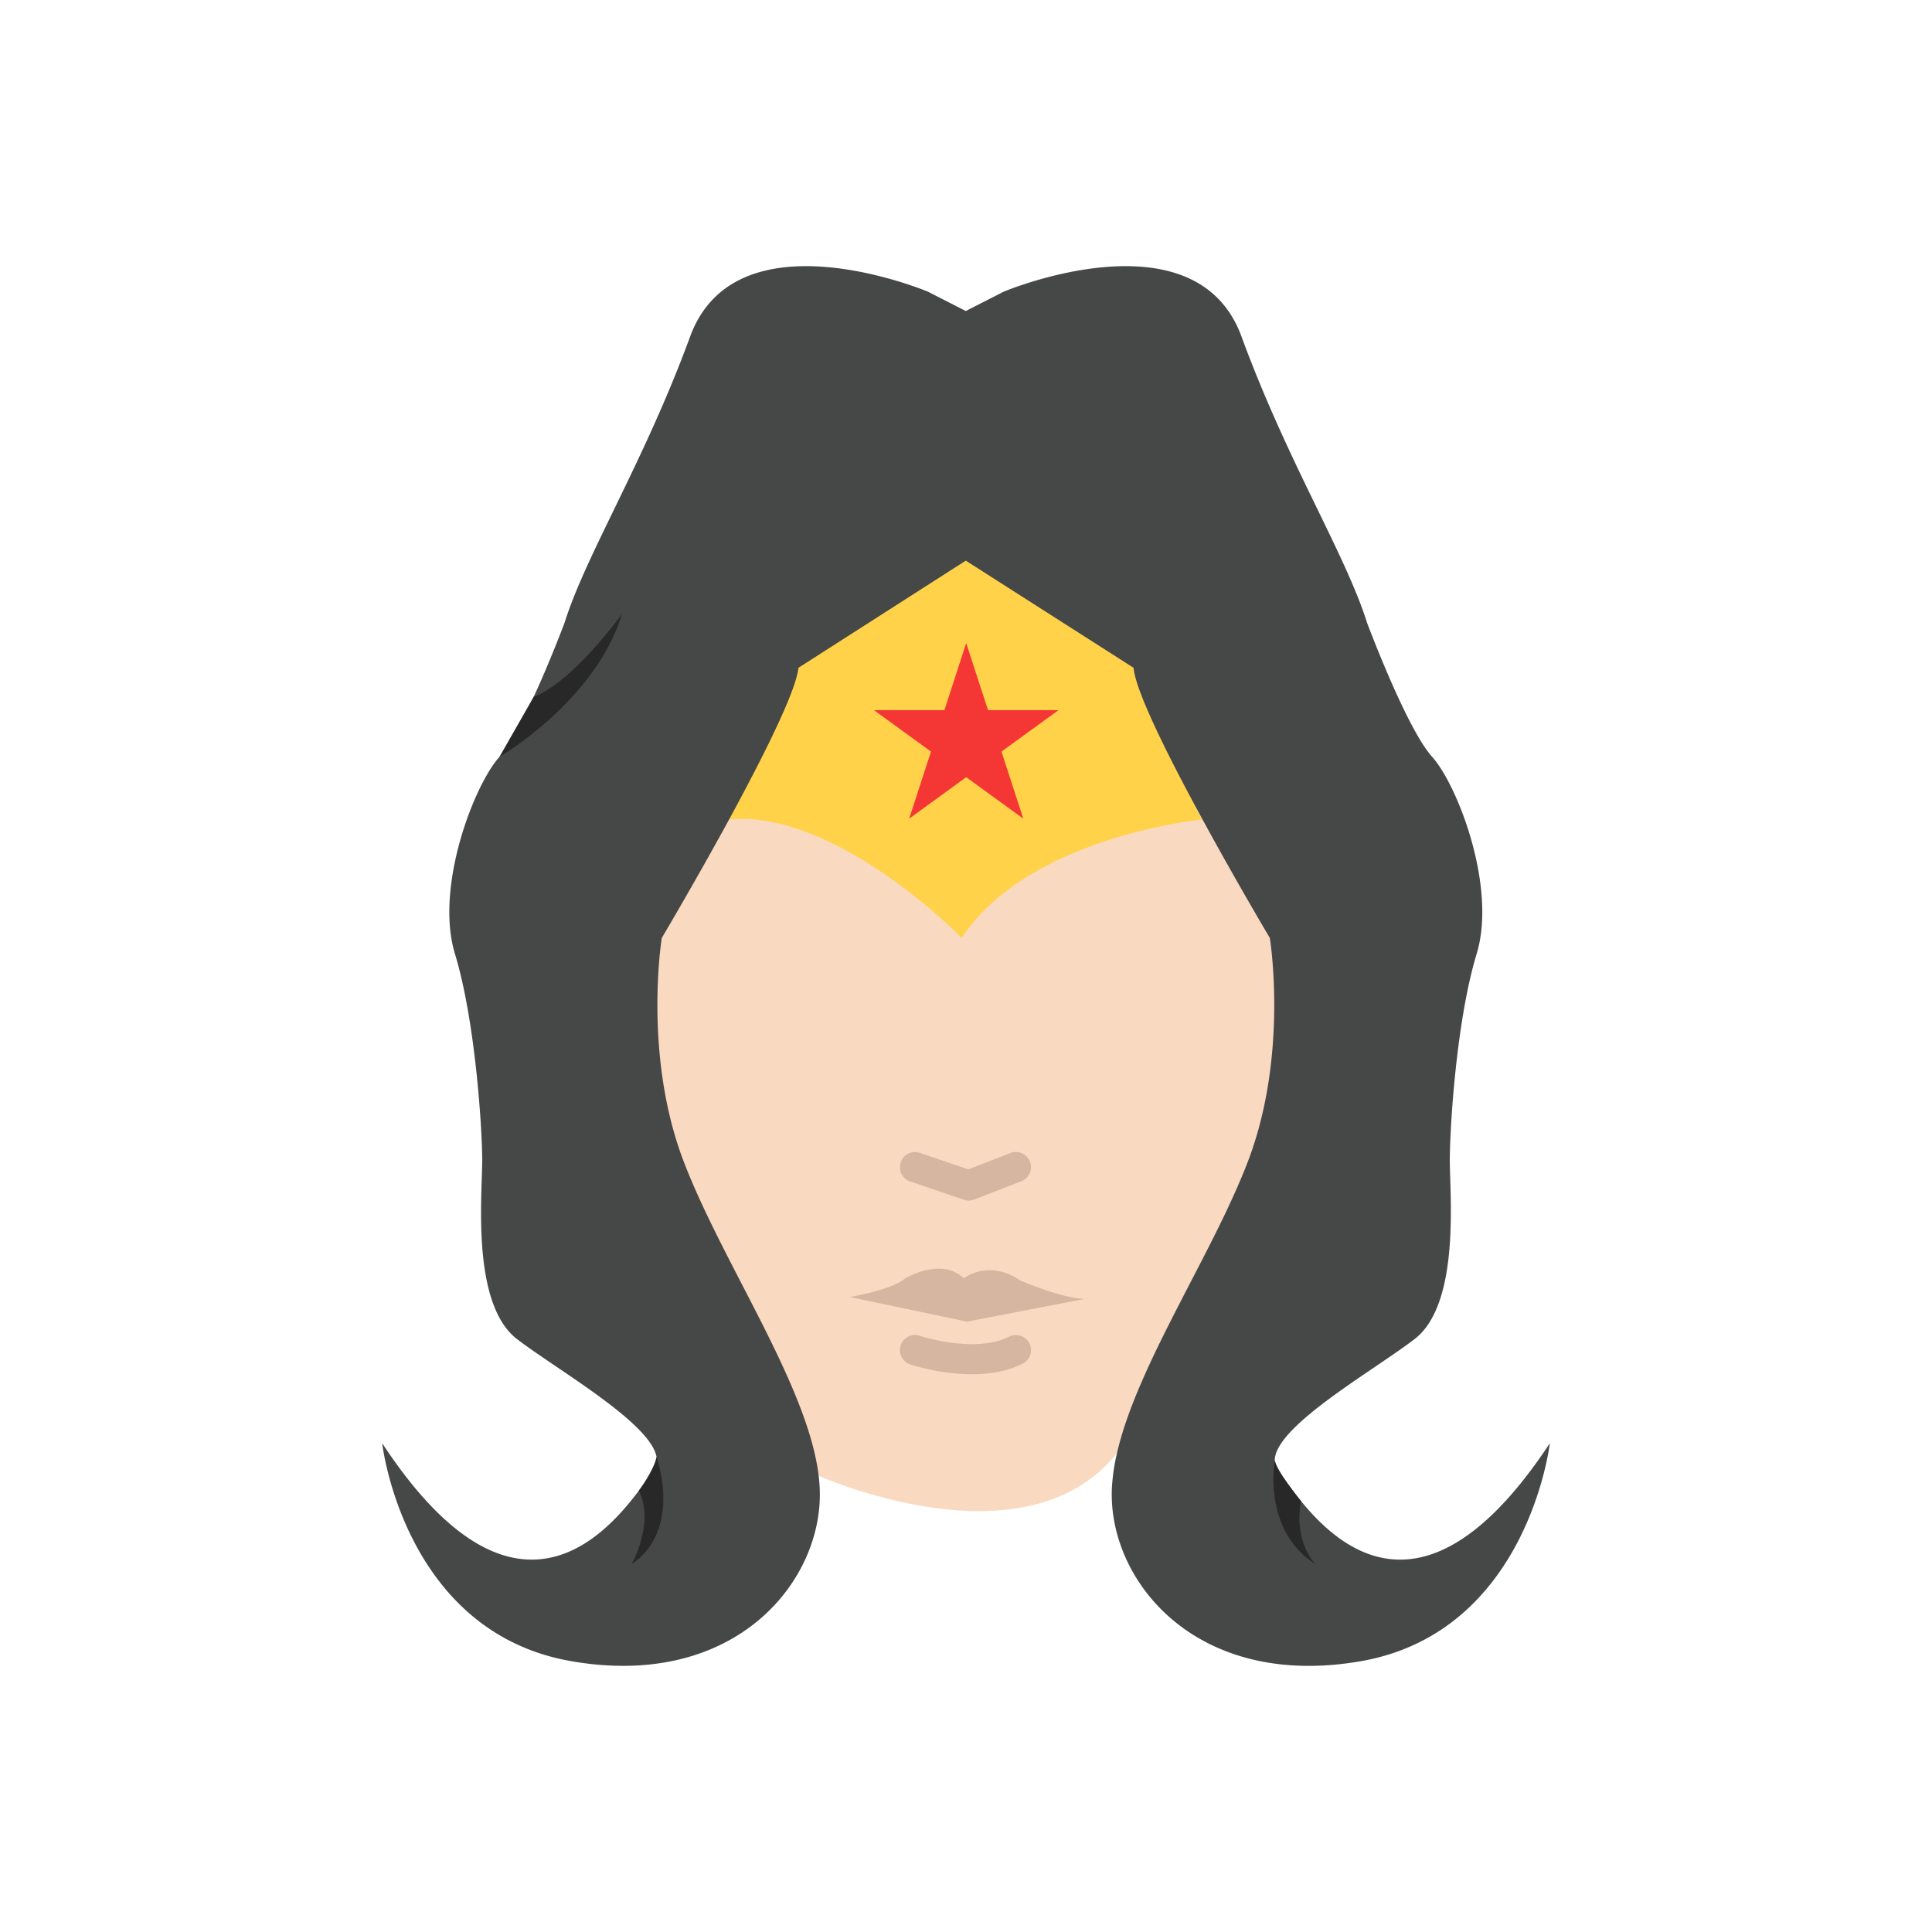<svg xmlns="http://www.w3.org/2000/svg" viewBox="0 0 48 48"><path fill="#f9d9c0" d="M16.619 18.51s-.165 4.087-.225 5.182c-.06 1.096-2.066 3.32-1.247 5.258 0 0 5.121 5.616 5.15 7.697 0 0 5.156 2.34 7.455-.546 0 0 .635-1.77 2.482-5.528 1.846-3.757 3.412-8.117 2.92-8.96-.493-.843-8.181-10.648-8.181-10.648l-8.354 7.545z"/><path fill="#ffd24a" d="M18.113 20.358s.182-2.94.504-4.801l5.481-2.716 6.221 2.64s-1.214 4.053-.44 4.877c0 0-4.32.41-5.985 2.943 0 0-3.106-3.19-5.78-2.943z"/><path fill="#464747" d="M18.115 20.358c.831-1.527 1.663-3.18 1.722-3.767l4.158-2.662 4.168 2.662c.05.587.88 2.24 1.713 3.767.841 1.546 1.673 2.945 1.673 2.945s.47 2.886-.539 5.538c-.89 2.328-2.759 5.078-3.258 7.26a4.81 4.81 0 0 0-.127.87c-.108 2.28 2.074 5.03 6.213 4.296 4.13-.744 4.667-5.41 4.667-5.41-3.698 5.606-6.144 1.476-6.75.674-.608-.802 2.25-2.387 3.385-3.258 1.144-.87.88-3.59.88-4.432 0-.842.166-3.493.665-5.137.51-1.654-.47-4.198-1.105-4.902-.636-.705-1.615-3.327-1.615-3.327-.538-1.712-1.976-3.992-3.12-7.113s-5.91-1.115-5.91-1.115l-.94.48-.94-.48s-4.764-2.006-5.909 1.115-2.583 5.401-3.121 7.113c0 0-.979 2.622-1.615 3.327-.636.704-1.614 3.248-1.105 4.902.499 1.644.675 4.295.675 5.137 0 .841-.274 3.561.87 4.432 1.136.87 3.993 2.456 3.386 3.258-.597.802-3.053 4.932-6.741-.675 0 0 .528 4.667 4.667 5.41 4.129.735 6.31-2.015 6.203-4.294a4.308 4.308 0 0 0-.068-.588c-.402-2.22-2.388-5.107-3.317-7.543-1.008-2.652-.538-5.538-.538-5.538s.831-1.4 1.673-2.945"/><path fill="#d6b6a1" d="M24.067 29.828a.366.366 0 0 1-.12-.02l-1.335-.456a.374.374 0 0 1-.233-.476.372.372 0 0 1 .475-.233l1.205.41 1.044-.406a.375.375 0 1 1 .272.7l-1.172.456a.38.38 0 0 1-.136.025zM26.938 32.272c-.594-.027-1.588-.458-1.588-.458-.804-.543-1.403-.054-1.403-.054-.566-.54-1.456 0-1.456 0-.35.297-1.38.464-1.38.464l2.913.612 2.914-.564zM24.145 34.142c-.79 0-1.486-.228-1.53-.243a.375.375 0 0 1 .236-.712c.013.006 1.38.45 2.22.022a.375.375 0 0 1 .338.67c-.39.197-.84.263-1.264.263z"/><path fill="#f43735" d="M24.005 15.977l.542 1.666h1.751l-1.417 1.03.542 1.666-1.418-1.03-1.417 1.03.542-1.666-1.417-1.03h1.751z"/><path fill="#282828" d="M16.31 36.195s.662 1.79-.62 2.673c0 0 .583-1.032.183-1.834 0 0 .381-.513.438-.84zM31.674 36.268s-.336 1.737 1.015 2.6c0 0-.553-.525-.367-1.575 0 0-.64-.784-.648-1.025zM12.41 18.802s2.375-1.372 3.043-3.545c0 0-1.236 1.704-2.193 2.055l-.85 1.49z"/></svg>